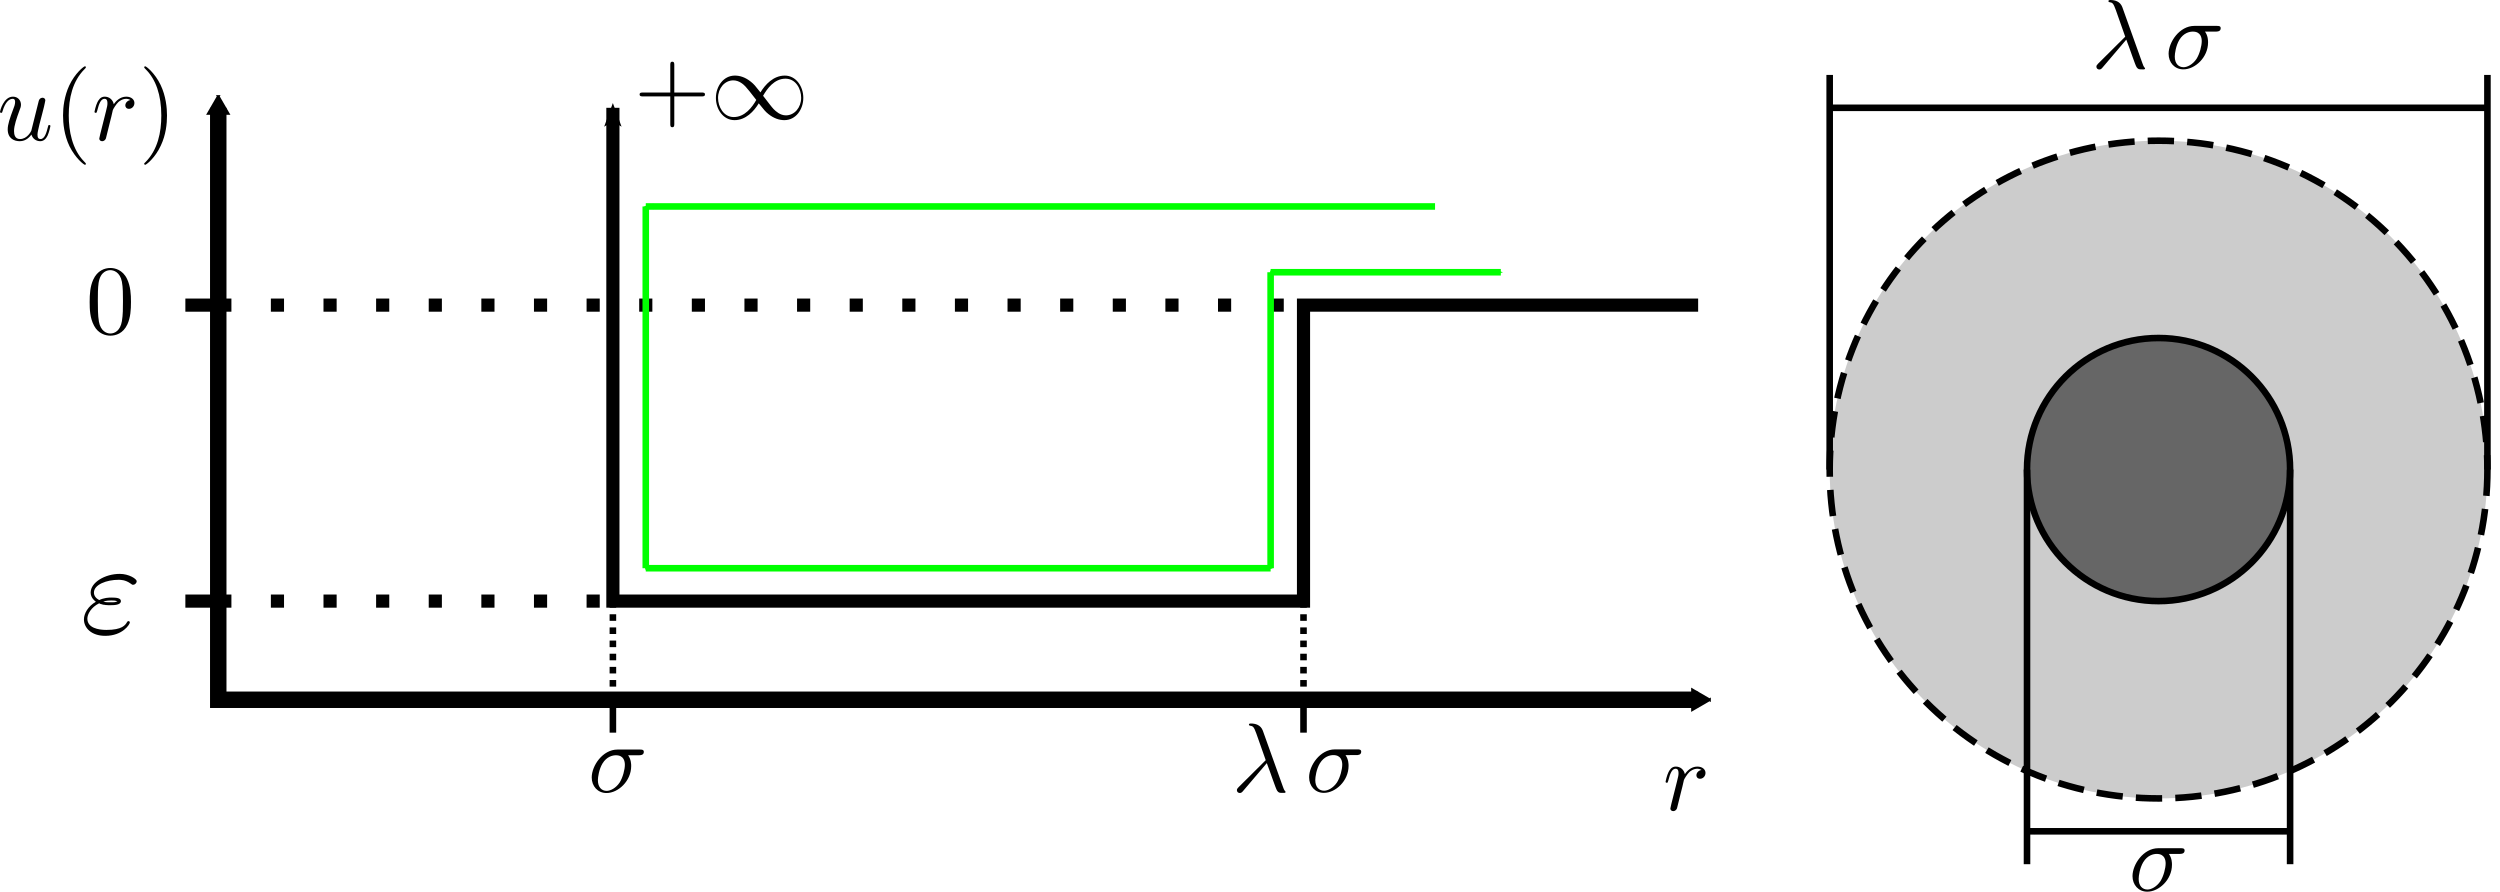 <?xml version="1.0" encoding="UTF-8" standalone="no"?>
<!-- Created with Inkscape (http://www.inkscape.org/) -->

<svg
   xmlns:ns0="http://www.iki.fi/pav/software/textext/"
   xmlns:dc="http://purl.org/dc/elements/1.1/"
   xmlns:cc="http://creativecommons.org/ns#"
   xmlns:rdf="http://www.w3.org/1999/02/22-rdf-syntax-ns#"
   xmlns:svg="http://www.w3.org/2000/svg"
   xmlns="http://www.w3.org/2000/svg"
   xmlns:xlink="http://www.w3.org/1999/xlink"
   xmlns:sodipodi="http://sodipodi.sourceforge.net/DTD/sodipodi-0.dtd"
   xmlns:inkscape="http://www.inkscape.org/namespaces/inkscape"
   width="380.096"
   height="135.57"
   id="svg2"
   version="1.1"
   inkscape:version="0.48.3.1 r9886"
   sodipodi:docname="thinthread.svg"
   inkscape:export-filename="/var/www/htdocs/images/sw.png"
   inkscape:export-xdpi="153.90865"
   inkscape:export-ydpi="153.90865">
  <sodipodi:namedview
     id="base"
     pagecolor="#ffffff"
     bordercolor="#666666"
     borderopacity="1.0"
     inkscape:pageopacity="0.0"
     inkscape:pageshadow="2"
     inkscape:zoom="1.979899"
     inkscape:cx="178.12561"
     inkscape:cy="47.553709"
     inkscape:document-units="px"
     inkscape:current-layer="layer1"
     showgrid="true"
     inkscape:window-width="1280"
     inkscape:window-height="977"
     inkscape:window-x="2558"
     inkscape:window-y="24"
     inkscape:window-maximized="1"
     fit-margin-top="0"
     fit-margin-left="0"
     fit-margin-right="0"
     fit-margin-bottom="0">
    <inkscape:grid
       id="grid2987"
       type="xygrid"
       empspacing="5"
       visible="true"
       enabled="true"
       snapvisiblegridlinesonly="true"
       originx="-151.817px"
       originy="-775.821px" />
  </sodipodi:namedview>
  <defs
     id="defs4">
    <marker
       style="overflow:visible;"
       id="Arrow1Lend"
       refX="0.0"
       refY="0.0"
       orient="auto"
       inkscape:stockid="Arrow1Lend">
      <path
         transform="scale(0.8) rotate(180) translate(12.5,0)"
         style="fill-rule:evenodd;stroke:#000000;stroke-width:1.0pt;"
         d="M 0.0,0.0 L 5.0,-5.0 L -12.5,0.0 L 5.0,5.0 L 0.0,0.0 z "
         id="path4138" />
    </marker>
    <marker
       inkscape:stockid="Arrow1Mstart"
       orient="auto"
       refY="0"
       refX="0"
       id="Arrow1Mstart"
       style="overflow:visible">
      <path
         id="path4163"
         d="M 0,0 5,-5 -12.5,0 5,5 0,0 z"
         style="fill-rule:evenodd;stroke:#000000;stroke-width:1pt"
         transform="matrix(0.4,0,0,0.4,4,0)"
         inkscape:connector-curvature="0" />
    </marker>
    <marker
       inkscape:stockid="Arrow1Mend"
       orient="auto"
       refY="0"
       refX="0"
       id="Arrow1Mend"
       style="overflow:visible">
      <path
         id="path4166"
         d="M 0,0 5,-5 -12.5,0 5,5 0,0 z"
         style="fill-rule:evenodd;stroke:#000000;stroke-width:1pt"
         transform="matrix(-0.4,0,0,-0.4,-4,0)"
         inkscape:connector-curvature="0" />
    </marker>
    <marker
       inkscape:stockid="Arrow2Send"
       orient="auto"
       refY="0"
       refX="0"
       id="Arrow2Send"
       style="overflow:visible">
      <path
         id="path3940"
         style="fill-rule:evenodd;stroke-width:0.625;stroke-linejoin:round"
         d="M 8.719,4.034 -2.207,0.016 8.719,-4.002 c -1.745,2.372 -1.735,5.617 -6e-7,8.035 z"
         transform="matrix(-0.3,0,0,-0.3,0.69,0)"
         inkscape:connector-curvature="0" />
    </marker>
    <marker
       inkscape:stockid="Arrow2Mstart"
       orient="auto"
       refY="0"
       refX="0"
       id="Arrow2Mstart"
       style="overflow:visible">
      <path
         id="path4443"
         style="fill-rule:evenodd;stroke-width:0.625;stroke-linejoin:round"
         d="M 8.719,4.034 -2.207,0.016 8.719,-4.002 c -1.745,2.372 -1.735,5.617 -6e-7,8.035 z"
         transform="scale(0.6,0.6)"
         inkscape:connector-curvature="0" />
    </marker>
    <marker
       style="overflow:visible"
       id="TriangleInM"
       refX="0"
       refY="0"
       orient="auto"
       inkscape:stockid="TriangleInM">
      <path
         transform="scale(-0.4,-0.4)"
         style="fill-rule:evenodd;stroke:#000000;stroke-width:1pt"
         d="m 5.77,0 -8.65,5 0,-10 8.65,5 z"
         id="path3903"
         inkscape:connector-curvature="0" />
    </marker>
    <marker
       style="overflow:visible"
       id="TriangleOutM"
       refX="0"
       refY="0"
       orient="auto"
       inkscape:stockid="TriangleOutM">
      <path
         transform="scale(0.4,0.4)"
         style="fill-rule:evenodd;stroke:#000000;stroke-width:1pt"
         d="m 5.77,0 -8.65,5 0,-10 8.65,5 z"
         id="path3912"
         inkscape:connector-curvature="0" />
    </marker>
    <marker
       style="overflow:visible"
       id="Arrow2Mend"
       refX="0"
       refY="0"
       orient="auto"
       inkscape:stockid="Arrow2Mend">
      <path
         transform="scale(-0.6,-0.6)"
         d="M 8.719,4.034 -2.207,0.016 8.719,-4.002 c -1.745,2.372 -1.735,5.617 -6e-7,8.035 z"
         style="fill-rule:evenodd;stroke-width:0.625;stroke-linejoin:round"
         id="path3794"
         inkscape:connector-curvature="0" />
    </marker>
    <marker
       style="overflow:visible"
       id="Arrow2Mend-3"
       refX="0"
       refY="0"
       orient="auto"
       inkscape:stockid="Arrow2Mend">
      <path
         transform="scale(-0.6,-0.6)"
         d="M 8.719,4.034 -2.207,0.016 8.719,-4.002 c -1.745,2.372 -1.735,5.617 -6e-7,8.035 z"
         style="fill-rule:evenodd;stroke-width:0.625;stroke-linejoin:round"
         id="path3794-6"
         inkscape:connector-curvature="0" />
    </marker>
    <marker
       style="overflow:visible"
       id="Arrow2Mend-3-2"
       refX="0"
       refY="0"
       orient="auto"
       inkscape:stockid="Arrow2Mend">
      <path
         transform="scale(-0.6,-0.6)"
         d="M 8.719,4.034 -2.207,0.016 8.719,-4.002 c -1.745,2.372 -1.735,5.617 -6e-7,8.035 z"
         style="fill-rule:evenodd;stroke-width:0.625;stroke-linejoin:round"
         id="path3794-6-4"
         inkscape:connector-curvature="0" />
    </marker>
    <marker
       inkscape:stockid="Arrow1MendV"
       orient="auto"
       refY="0"
       refX="0"
       id="Arrow1MendV"
       style="overflow:visible">
      <path
         id="path5430"
         d="M 0,0 5,-5 -12.5,0 5,5 0,0 z"
         style="stroke:#00ff00;stroke-width:1pt;fill:#00ff00;fill-rule:evenodd"
         transform="matrix(-0.4,0,0,-0.4,-4,0)"
         inkscape:connector-curvature="0" />
    </marker>
    <marker
       inkscape:stockid="Arrow1MendC"
       orient="auto"
       refY="0"
       refX="0"
       id="Arrow1MendC"
       style="overflow:visible">
      <path
         id="path5433"
         d="M 0,0 5,-5 -12.5,0 5,5 0,0 z"
         style="stroke:#00ff00;stroke-width:1pt;fill:#00ff00;fill-rule:evenodd"
         transform="matrix(-0.4,0,0,-0.4,-4,0)"
         inkscape:connector-curvature="0" />
    </marker>
    <marker
       inkscape:stockid="Arrow1Mendp"
       orient="auto"
       refY="0"
       refX="0"
       id="Arrow1Mendp"
       style="overflow:visible">
      <path
         id="path5436"
         d="M 0,0 5,-5 -12.5,0 5,5 0,0 z"
         style="stroke:#00ff00;stroke-width:1pt;fill:#00ff00;fill-rule:evenodd"
         transform="matrix(-0.4,0,0,-0.4,-4,0)"
         inkscape:connector-curvature="0" />
    </marker>
    <marker
       inkscape:stockid="Arrow1Mendh"
       orient="auto"
       refY="0"
       refX="0"
       id="Arrow1Mendh"
       style="overflow:visible">
      <path
         id="path5439"
         d="M 0,0 5,-5 -12.5,0 5,5 0,0 z"
         style="stroke:#00ff00;stroke-width:1pt;fill:#00ff00;fill-rule:evenodd"
         transform="matrix(-0.4,0,0,-0.4,-4,0)"
         inkscape:connector-curvature="0" />
    </marker>
    <marker
       inkscape:stockid="Arrow1Mendd"
       orient="auto"
       refY="0"
       refX="0"
       id="Arrow1Mendd"
       style="overflow:visible">
      <path
         id="path5442"
         d="M 0,0 5,-5 -12.5,0 5,5 0,0 z"
         style="stroke:#00ff00;stroke-width:1pt;fill:#00ff00;fill-rule:evenodd"
         transform="matrix(-0.4,0,0,-0.4,-4,0)"
         inkscape:connector-curvature="0" />
    </marker>
  </defs>
  <g
     id="layer1"
     inkscape:groupmode="layer"
     inkscape:label="Layer 1"
     transform="translate(-151.817,-140.971)">
    <path
       sodipodi:nodetypes="ccc"
       inkscape:connector-curvature="0"
       id="path2985"
       d="m 185,157.362 0,90 225,0"
       style="fill:none;stroke:#000000;stroke-width:2.5;stroke-linecap:butt;stroke-linejoin:miter;stroke-miterlimit:4;stroke-opacity:1;stroke-dasharray:none;marker-start:url(#TriangleInM);marker-end:url(#TriangleOutM)" />
    <path
       sodipodi:nodetypes="ccccc"
       inkscape:connector-curvature="0"
       id="path2989"
       d="m 410,187.362 -60,0 0,45 -105,0 0,-75"
       style="fill:none;stroke:#000000;stroke-width:2;stroke-linecap:butt;stroke-linejoin:miter;stroke-miterlimit:4;stroke-opacity:1;stroke-dasharray:none;marker-end:url(#Arrow2Mend-3)" />
    <g
       transform="matrix(1.5,0,0,1.5,-183.776,-39.872)"
       ns0:text="$u(r)$"
       ns0:preamble="/home/mjki2mb2/inkscape_preamble.tex"
       id="g5396">
      <defs
         id="defs5398">
        <g
           id="g5400">
          <symbol
             style="overflow:visible"
             overflow="visible"
             id="textext-1875b8d5-0">
            <path
               inkscape:connector-curvature="0"
               style="stroke:none"
               d="M 3.484,-0.562 C 3.594,-0.156 3.953,0.109 4.375,0.109 4.719,0.109 4.953,-0.125 5.109,-0.438 5.281,-0.797 5.406,-1.406 5.406,-1.422 c 0,-0.109 -0.078,-0.109 -0.109,-0.109 -0.109,0 -0.109,0.047 -0.141,0.188 -0.141,0.562 -0.328,1.234 -0.75,1.234 -0.203,0 -0.312,-0.125 -0.312,-0.453 0,-0.219 0.125,-0.688 0.203,-1.047 L 4.578,-2.688 C 4.609,-2.828 4.703,-3.203 4.75,-3.359 4.797,-3.594 4.891,-3.969 4.891,-4.031 c 0,-0.172 -0.141,-0.266 -0.281,-0.266 -0.047,0 -0.312,0.016 -0.391,0.344 -0.188,0.734 -0.625,2.484 -0.75,3 -0.016,0.047 -0.406,0.844 -1.141,0.844 -0.516,0 -0.609,-0.453 -0.609,-0.812 0,-0.562 0.281,-1.344 0.531,-2.031 0.125,-0.312 0.172,-0.453 0.172,-0.641 0,-0.438 -0.312,-0.812 -0.812,-0.812 -0.953,0 -1.312,1.453 -1.312,1.531 0,0.109 0.094,0.109 0.109,0.109 0.109,0 0.109,-0.031 0.156,-0.188 0.25,-0.859 0.641,-1.234 1.016,-1.234 0.094,0 0.25,0.016 0.25,0.328 0,0.234 -0.109,0.531 -0.172,0.672 -0.375,1 -0.578,1.609 -0.578,2.094 0,0.953 0.688,1.203 1.219,1.203 0.656,0 1.016,-0.453 1.188,-0.672 z m 0,0"
               id="path5403" />
          </symbol>
          <symbol
             style="overflow:visible"
             overflow="visible"
             id="textext-1875b8d5-1">
            <path
               inkscape:connector-curvature="0"
               style="stroke:none"
               d="m 0.875,-0.594 c -0.031,0.156 -0.094,0.391 -0.094,0.438 0,0.172 0.141,0.266 0.297,0.266 0.125,0 0.297,-0.078 0.375,-0.281 C 1.469,-0.203 1.797,-1.562 1.844,-1.75 c 0.078,-0.328 0.266,-1.016 0.312,-1.297 0.047,-0.125 0.328,-0.594 0.562,-0.812 0.078,-0.062 0.375,-0.328 0.797,-0.328 0.266,0 0.406,0.125 0.422,0.125 -0.297,0.047 -0.516,0.281 -0.516,0.547 0,0.156 0.109,0.344 0.375,0.344 0.266,0 0.547,-0.234 0.547,-0.594 0,-0.344 -0.312,-0.641 -0.828,-0.641 C 2.875,-4.406 2.438,-3.922 2.25,-3.641 2.156,-4.094 1.797,-4.406 1.328,-4.406 0.875,-4.406 0.688,-4.016 0.594,-3.844 0.422,-3.5 0.297,-2.906 0.297,-2.875 c 0,0.109 0.094,0.109 0.109,0.109 0.109,0 0.109,-0.016 0.172,-0.234 0.172,-0.703 0.375,-1.188 0.734,-1.188 0.156,0 0.297,0.078 0.297,0.453 0,0.219 -0.031,0.328 -0.156,0.844 z m 0,0"
               id="path5406" />
          </symbol>
          <symbol
             style="overflow:visible"
             overflow="visible"
             id="textext-1875b8d5-2">
            <path
               inkscape:connector-curvature="0"
               style="stroke:none"
               d="m 3.297,2.391 c 0,-0.031 0,-0.047 -0.172,-0.219 C 1.891,0.922 1.562,-0.969 1.562,-2.5 c 0,-1.734 0.375,-3.469 1.609,-4.703 0.125,-0.125 0.125,-0.141 0.125,-0.172 0,-0.078 -0.031,-0.109 -0.094,-0.109 -0.109,0 -1,0.688 -1.594,1.953 -0.5,1.094 -0.625,2.203 -0.625,3.031 0,0.781 0.109,1.984 0.656,3.125 C 2.25,1.844 3.094,2.5 3.203,2.5 c 0.062,0 0.094,-0.031 0.094,-0.109 z m 0,0"
               id="path5409" />
          </symbol>
          <symbol
             style="overflow:visible"
             overflow="visible"
             id="textext-1875b8d5-3">
            <path
               inkscape:connector-curvature="0"
               style="stroke:none"
               d="m 2.875,-2.5 c 0,-0.766 -0.109,-1.969 -0.656,-3.109 -0.594,-1.219 -1.453,-1.875 -1.547,-1.875 -0.062,0 -0.109,0.047 -0.109,0.109 0,0.031 0,0.047 0.188,0.234 0.984,0.984 1.547,2.562 1.547,4.641 0,1.719 -0.359,3.469 -1.594,4.719 C 0.562,2.344 0.562,2.359 0.562,2.391 0.562,2.453 0.609,2.5 0.672,2.5 0.766,2.5 1.672,1.812 2.25,0.547 2.766,-0.547 2.875,-1.656 2.875,-2.5 z m 0,0"
               id="path5412" />
          </symbol>
        </g>
      </defs>
      <g
         id="textext-1875b8d5-4">
        <g
           style="fill:#000000;fill-opacity:1"
           id="g5415">
          <use
             height="1052.362"
             width="744.094"
             xlink:href="#textext-1875b8d5-0"
             x="223.432"
             y="134.765"
             id="use5417" />
        </g>
        <g
           style="fill:#000000;fill-opacity:1"
           id="g5419">
          <use
             height="1052.362"
             width="744.094"
             xlink:href="#textext-1875b8d5-2"
             x="229.135"
             y="134.765"
             id="use5421" />
        </g>
        <g
           style="fill:#000000;fill-opacity:1"
           id="g5423">
          <use
             height="1052.362"
             width="744.094"
             xlink:href="#textext-1875b8d5-1"
             x="233.01"
             y="134.765"
             id="use5425" />
        </g>
        <g
           style="fill:#000000;fill-opacity:1"
           id="g5427">
          <use
             height="1052.362"
             width="744.094"
             xlink:href="#textext-1875b8d5-3"
             x="237.781"
             y="134.765"
             id="use5429" />
        </g>
      </g>
    </g>
    <g
       id="g5945"
       ns0:preamble="/home/mjki2mb2/inkscape_preamble.tex"
       ns0:text="$r$"
       transform="matrix(1.5,0,0,1.5,69.456,61.981)">
      <defs
         id="defs5947">
        <g
           id="g5949">
          <symbol
             id="textext-b97eaa9d-0"
             overflow="visible"
             style="overflow:visible">
            <path
               id="path5952"
               d="m 0.875,-0.594 c -0.031,0.156 -0.094,0.391 -0.094,0.438 0,0.172 0.141,0.266 0.297,0.266 0.125,0 0.297,-0.078 0.375,-0.281 C 1.469,-0.203 1.797,-1.562 1.844,-1.75 c 0.078,-0.328 0.266,-1.016 0.312,-1.297 0.047,-0.125 0.328,-0.594 0.562,-0.812 0.078,-0.062 0.375,-0.328 0.797,-0.328 0.266,0 0.406,0.125 0.422,0.125 -0.297,0.047 -0.516,0.281 -0.516,0.547 0,0.156 0.109,0.344 0.375,0.344 0.266,0 0.547,-0.234 0.547,-0.594 0,-0.344 -0.312,-0.641 -0.828,-0.641 C 2.875,-4.406 2.438,-3.922 2.25,-3.641 2.156,-4.094 1.797,-4.406 1.328,-4.406 0.875,-4.406 0.688,-4.016 0.594,-3.844 0.422,-3.5 0.297,-2.906 0.297,-2.875 c 0,0.109 0.094,0.109 0.109,0.109 0.109,0 0.109,-0.016 0.172,-0.234 0.172,-0.703 0.375,-1.188 0.734,-1.188 0.156,0 0.297,0.078 0.297,0.453 0,0.219 -0.031,0.328 -0.156,0.844 z m 0,0"
               style="stroke:none"
               inkscape:connector-curvature="0" />
          </symbol>
        </g>
      </defs>
      <g
         id="textext-b97eaa9d-1">
        <g
           id="g5955"
           style="fill:#000000;fill-opacity:1">
          <use
             id="use5957"
             y="134.765"
             x="223.432"
             xlink:href="#textext-b97eaa9d-0"
             width="744.094"
             height="1052.362" />
        </g>
      </g>
    </g>
    <path
       sodipodi:nodetypes="cc"
       style="fill:none;stroke:#000000;stroke-width:2;stroke-linecap:butt;stroke-linejoin:miter;stroke-miterlimit:4;stroke-opacity:1;stroke-dasharray:none"
       d="m 33.183,36.314 -5,0"
       id="path3056"
       inkscape:connector-curvature="0"
       transform="translate(151.817,151.048)" />
    <g
       transform="matrix(1.5,0,0,1.5,-170.284,-10.471)"
       ns0:text="0"
       ns0:preamble="/home/mjki2mb2/inkscape_preamble.tex"
       id="g3138">
      <defs
         id="defs3140">
        <g
           id="g3142">
          <symbol
             style="overflow:visible"
             overflow="visible"
             id="textext-e02792c1-0">
            <path
               inkscape:connector-curvature="0"
               style="stroke:none"
               d="m 4.578,-3.188 c 0,-0.797 -0.047,-1.594 -0.391,-2.328 -0.453,-0.969 -1.281,-1.125 -1.688,-1.125 -0.609,0 -1.328,0.266 -1.75,1.188 -0.312,0.688 -0.359,1.469 -0.359,2.266 0,0.75 0.031,1.641 0.453,2.406 0.422,0.797 1.156,1 1.641,1 0.531,0 1.297,-0.203 1.734,-1.156 0.312,-0.688 0.359,-1.469 0.359,-2.25 z M 2.484,0 C 2.094,0 1.5,-0.25 1.328,-1.203 1.219,-1.797 1.219,-2.719 1.219,-3.312 c 0,-0.641 0,-1.297 0.078,-1.828 0.188,-1.188 0.938,-1.281 1.188,-1.281 0.328,0 0.984,0.188 1.172,1.172 0.109,0.562 0.109,1.312 0.109,1.938 0,0.75 0,1.422 -0.109,2.062 C 3.5,-0.297 2.938,0 2.484,0 z m 0,0"
               id="path3145" />
          </symbol>
        </g>
      </defs>
      <g
         id="textext-e02792c1-1">
        <g
           style="fill:#000000;fill-opacity:1"
           id="g3148">
          <use
             height="113.244"
             width="263.299"
             xlink:href="#textext-e02792c1-0"
             x="223.432"
             y="134.765"
             id="use3150" />
        </g>
      </g>
    </g>
    <path
       inkscape:connector-curvature="0"
       id="path4030"
       d="m 185,187.362 165,0"
       style="fill:none;stroke:#000000;stroke-width:2;stroke-linecap:butt;stroke-linejoin:miter;stroke-miterlimit:4;stroke-opacity:1;stroke-dasharray:2, 6;stroke-dashoffset:0"
       sodipodi:nodetypes="cc" />
    <g
       id="g4113"
       transform="matrix(1.5,0,0,1.5,-86.93,-43.075)"
       ns0:preamble="/home/mjki2mb2/inkscape_preamble.tex"
       ns0:text="$+\\infty$">
      <defs
         id="defs4115">
        <g
           id="g4117">
          <symbol
             id="textext-a65272d1-0"
             overflow="visible"
             style="overflow:visible">
            <path
               id="path4120"
               d="m 4.078,-2.297 2.781,0 C 7,-2.297 7.188,-2.297 7.188,-2.5 7.188,-2.688 7,-2.688 6.859,-2.688 l -2.781,0 0,-2.797 c 0,-0.141 0,-0.328 -0.203,-0.328 -0.203,0 -0.203,0.188 -0.203,0.328 l 0,2.797 -2.781,0 c -0.141,0 -0.328,0 -0.328,0.188 0,0.203 0.188,0.203 0.328,0.203 l 2.781,0 0,2.797 c 0,0.141 0,0.328 0.203,0.328 0.203,0 0.203,-0.188 0.203,-0.328 z m 0,0"
               style="stroke:none"
               inkscape:connector-curvature="0" />
          </symbol>
          <symbol
             id="textext-a65272d1-1"
             overflow="visible"
             style="overflow:visible">
            <path
               id="path4123"
               d="M 5.062,-2.703 C 4.531,-3.375 4.406,-3.531 4.094,-3.781 c -0.562,-0.453 -1.109,-0.625 -1.625,-0.625 -1.156,0 -1.922,1.094 -1.922,2.266 0,1.141 0.734,2.25 1.891,2.25 1.141,0 1.969,-0.906 2.453,-1.703 0.547,0.672 0.656,0.828 0.969,1.078 0.562,0.453 1.125,0.625 1.625,0.625 1.172,0 1.922,-1.094 1.922,-2.266 0,-1.141 -0.734,-2.25 -1.875,-2.25 -1.156,0 -1.984,0.906 -2.469,1.703 z m 0.266,0.344 c 0.406,-0.719 1.141,-1.734 2.266,-1.734 1.062,0 1.594,1.047 1.594,1.938 0,0.984 -0.672,1.781 -1.547,1.781 C 7.062,-0.375 6.625,-0.781 6.406,-1 6.156,-1.266 5.938,-1.578 5.328,-2.359 z m -0.688,0.422 c -0.406,0.719 -1.156,1.734 -2.281,1.734 -1.047,0 -1.594,-1.047 -1.594,-1.938 0,-0.984 0.672,-1.781 1.547,-1.781 0.578,0 1.031,0.406 1.234,0.625 0.25,0.266 0.484,0.578 1.094,1.359 z m 0,0"
               style="stroke:none"
               inkscape:connector-curvature="0" />
          </symbol>
        </g>
      </defs>
      <g
         id="textext-a65272d1-2">
        <g
           id="g4126"
           style="fill:#000000;fill-opacity:1">
          <use
             id="use4128"
             y="134.765"
             x="223.432"
             xlink:href="#textext-a65272d1-0"
             width="263.299"
             height="113.244" />
        </g>
        <g
           id="g4130"
           style="fill:#000000;fill-opacity:1">
          <use
             id="use4132"
             y="134.765"
             x="231.181"
             xlink:href="#textext-a65272d1-1"
             width="263.299"
             height="113.244" />
        </g>
      </g>
    </g>
    <g
       transform="matrix(1.5,0,0,1.5,-93.929,59.23)"
       ns0:text="$\\sigma$"
       ns0:preamble="/home/mjki2mb2/inkscape_preamble.tex"
       id="g3173">
      <defs
         id="defs3175">
        <g
           id="g3177">
          <symbol
             style="overflow:visible"
             overflow="visible"
             id="textext-fba5b4e2-0">
            <path
               inkscape:connector-curvature="0"
               style="stroke:none"
               d="m 5.156,-3.719 c 0.141,0 0.5,0 0.5,-0.344 0,-0.234 -0.219,-0.234 -0.391,-0.234 l -2.281,0 c -1.5,0 -2.609,1.641 -2.609,2.828 0,0.875 0.594,1.578 1.5,1.578 1.172,0 2.5,-1.203 2.5,-2.734 0,-0.172 0,-0.656 -0.312,-1.094 z M 1.891,-0.109 C 1.391,-0.109 1,-0.469 1,-1.188 c 0,-0.297 0.109,-1.109 0.469,-1.703 0.422,-0.688 1.016,-0.828 1.359,-0.828 0.828,0 0.906,0.656 0.906,0.969 0,0.469 -0.203,1.281 -0.531,1.797 -0.391,0.578 -0.938,0.844 -1.312,0.844 z m 0,0"
               id="path3180" />
          </symbol>
        </g>
      </defs>
      <g
         id="textext-fba5b4e2-1">
        <g
           style="fill:#000000;fill-opacity:1"
           id="g3183">
          <use
             height="113.244"
             width="263.299"
             xlink:href="#textext-fba5b4e2-0"
             x="223.432"
             y="134.765"
             id="use3185" />
        </g>
      </g>
    </g>
    <g
       id="g3397"
       ns0:preamble="/home/mjki2mb2/inkscape_preamble.tex"
       ns0:text="$\\lambda\\,\\sigma$"
       transform="matrix(1.5,0,0,1.5,3.929,59.206)">
      <defs
         id="defs3399">
        <g
           id="g3401">
          <symbol
             id="textext-c148d750-0"
             overflow="visible"
             style="overflow:visible">
            <path
               id="path3404"
               d="m 3.562,-2.906 c 0.406,1.047 0.891,2.562 1.047,2.797 0.156,0.219 0.25,0.219 0.531,0.219 l 0.219,0 c 0.094,-0.016 0.109,-0.062 0.109,-0.094 0,-0.031 -0.031,-0.062 -0.062,-0.094 C 5.312,-0.188 5.25,-0.344 5.188,-0.531 L 3.156,-6.203 c -0.219,-0.578 -0.75,-0.719 -1.219,-0.719 -0.047,0 -0.188,0 -0.188,0.109 0,0.078 0.078,0.109 0.094,0.109 C 2.172,-6.656 2.25,-6.594 2.5,-5.906 l 0.953,2.703 -2.75,2.734 c -0.109,0.125 -0.172,0.172 -0.172,0.312 0,0.172 0.141,0.281 0.297,0.281 0.156,0 0.25,-0.109 0.328,-0.203 z m 0,0"
               style="stroke:none"
               inkscape:connector-curvature="0" />
          </symbol>
          <symbol
             id="textext-c148d750-1"
             overflow="visible"
             style="overflow:visible">
            <path
               id="path3407"
               d="m 5.156,-3.719 c 0.141,0 0.5,0 0.5,-0.344 0,-0.234 -0.219,-0.234 -0.391,-0.234 l -2.281,0 c -1.5,0 -2.609,1.641 -2.609,2.828 0,0.875 0.594,1.578 1.5,1.578 1.172,0 2.5,-1.203 2.5,-2.734 0,-0.172 0,-0.656 -0.312,-1.094 z M 1.891,-0.109 C 1.391,-0.109 1,-0.469 1,-1.188 c 0,-0.297 0.109,-1.109 0.469,-1.703 0.422,-0.688 1.016,-0.828 1.359,-0.828 0.828,0 0.906,0.656 0.906,0.969 0,0.469 -0.203,1.281 -0.531,1.797 -0.391,0.578 -0.938,0.844 -1.312,0.844 z m 0,0"
               style="stroke:none"
               inkscape:connector-curvature="0" />
          </symbol>
        </g>
      </defs>
      <g
         id="textext-c148d750-2">
        <g
           id="g3410"
           style="fill:#000000;fill-opacity:1">
          <use
             id="use3412"
             y="134.765"
             x="223.432"
             xlink:href="#textext-c148d750-0"
             width="263.299"
             height="113.244" />
        </g>
        <g
           id="g3414"
           style="fill:#000000;fill-opacity:1">
          <use
             id="use3416"
             y="134.765"
             x="230.907"
             xlink:href="#textext-c148d750-1"
             width="263.299"
             height="113.244" />
        </g>
      </g>
    </g>
    <path
       style="fill:none;stroke:#000000;stroke-width:1;stroke-linecap:butt;stroke-linejoin:miter;stroke-miterlimit:4;stroke-opacity:1;stroke-dasharray:1, 1;stroke-dashoffset:0"
       d="m 198.183,81.314 0,15"
       id="path3534"
       inkscape:connector-curvature="0"
       transform="translate(151.817,151.048)" />
    <path
       style="fill:none;stroke:#000000;stroke-width:1;stroke-linecap:butt;stroke-linejoin:miter;stroke-miterlimit:4;stroke-opacity:1;stroke-dasharray:1, 1;stroke-dashoffset:0"
       d="m 93.183,81.314 0,15"
       id="path4340"
       inkscape:connector-curvature="0"
       transform="translate(151.817,151.048)" />
    <path
       style="fill:none;stroke:#000000;stroke-width:1px;stroke-linecap:butt;stroke-linejoin:miter;stroke-opacity:1"
       d="m 93.183,101.314 0,-5"
       id="path4342"
       inkscape:connector-curvature="0"
       transform="translate(151.817,151.048)" />
    <path
       style="fill:none;stroke:#000000;stroke-width:1px;stroke-linecap:butt;stroke-linejoin:miter;stroke-opacity:1;marker-mid:url(#TriangleOutM)"
       d="m 198.183,101.314 0,-5"
       id="path4344"
       inkscape:connector-curvature="0"
       transform="translate(151.817,151.048)" />
    <path
       sodipodi:type="arc"
       style="fill:#cccccc;fill-opacity:1;stroke:#000000;stroke-width:1;stroke-miterlimit:4;stroke-opacity:1;stroke-dasharray:4, 2;stroke-dashoffset:0"
       id="path3927"
       sodipodi:cx="328.18311"
       sodipodi:cy="61.313694"
       sodipodi:rx="50"
       sodipodi:ry="50"
       d="m 378.183,61.314 c 0,27.614 -22.386,50 -50,50 -27.614,0 -50,-22.386 -50,-50 0,-27.614 22.386,-50 50,-50 27.614,0 50,22.386 50,50 z"
       transform="translate(151.817,151.048)" />
    <path
       transform="translate(151.817,151.048)"
       sodipodi:type="arc"
       style="fill:#666666;fill-opacity:1;stroke:#000000;stroke-width:1;stroke-miterlimit:4;stroke-opacity:1;stroke-dasharray:none;stroke-dashoffset:0"
       id="path3927-7"
       sodipodi:cx="328.18311"
       sodipodi:cy="61.313694"
       sodipodi:rx="19.999985"
       sodipodi:ry="19.999985"
       d="m 348.183,61.314 c 0,11.046 -8.954,20 -20,20 -11.046,0 -20,-8.954 -20,-20 0,-11.046 8.954,-20 20,-20 11.046,0 20,8.954 20,20 z" />
    <path
       style="fill:none;stroke:#000000;stroke-width:1px;stroke-linecap:butt;stroke-linejoin:miter;stroke-opacity:1"
       d="m 308.183,61.314 0,60"
       id="path3947"
       inkscape:connector-curvature="0"
       transform="translate(151.817,151.048)" />
    <path
       style="fill:none;stroke:#000000;stroke-width:1px;stroke-linecap:butt;stroke-linejoin:miter;stroke-opacity:1"
       d="m 348.183,61.314 0,60"
       id="path3949"
       inkscape:connector-curvature="0"
       transform="translate(151.817,151.048)" />
    <path
       style="fill:none;stroke:#000000;stroke-width:1px;stroke-linecap:butt;stroke-linejoin:miter;stroke-opacity:1"
       d="m 278.183,61.314 0,-60"
       id="path3951"
       inkscape:connector-curvature="0"
       transform="translate(151.817,151.048)"
       sodipodi:nodetypes="cc" />
    <path
       style="fill:none;stroke:#000000;stroke-width:1px;stroke-linecap:butt;stroke-linejoin:miter;stroke-opacity:1"
       d="m 378.183,61.314 0,-60"
       id="path3953"
       inkscape:connector-curvature="0"
       transform="translate(151.817,151.048)" />
    <path
       style="fill:none;stroke:#000000;stroke-width:1px;stroke-linecap:butt;stroke-linejoin:miter;stroke-opacity:1;marker-start:url(#Arrow1Mstart);marker-end:url(#Arrow1Mend)"
       d="m 430,157.362 100,0"
       id="path3955"
       inkscape:connector-curvature="0" />
    <path
       style="fill:none;stroke:#000000;stroke-width:1px;stroke-linecap:butt;stroke-linejoin:miter;stroke-opacity:1;marker-start:url(#Arrow1Mstart);marker-end:url(#Arrow1Mend)"
       d="m 460,267.362 40,0"
       id="path3957"
       inkscape:connector-curvature="0" />
    <g
       transform="matrix(1.5,0,0,1.5,140.329,74.23)"
       ns0:text="$\\sigma$"
       ns0:preamble="/home/mjki2mb2/inkscape_preamble.tex"
       id="g3173-6">
      <defs
         id="defs3175-0">
        <g
           id="g3177-3">
          <symbol
             style="overflow:visible"
             overflow="visible"
             id="textext-fba5b4e2-0-9">
            <path
               inkscape:connector-curvature="0"
               style="stroke:none"
               d="m 5.156,-3.719 c 0.141,0 0.5,0 0.5,-0.344 0,-0.234 -0.219,-0.234 -0.391,-0.234 l -2.281,0 c -1.5,0 -2.609,1.641 -2.609,2.828 0,0.875 0.594,1.578 1.5,1.578 1.172,0 2.5,-1.203 2.5,-2.734 0,-0.172 0,-0.656 -0.312,-1.094 z M 1.891,-0.109 C 1.391,-0.109 1,-0.469 1,-1.188 c 0,-0.297 0.109,-1.109 0.469,-1.703 0.422,-0.688 1.016,-0.828 1.359,-0.828 0.828,0 0.906,0.656 0.906,0.969 0,0.469 -0.203,1.281 -0.531,1.797 -0.391,0.578 -0.938,0.844 -1.312,0.844 z m 0,0"
               id="path3180-0" />
          </symbol>
        </g>
      </defs>
      <g
         id="textext-fba5b4e2-1-7">
        <g
           style="fill:#000000;fill-opacity:1"
           id="g3183-5">
          <use
             height="113.244"
             width="263.299"
             xlink:href="#textext-fba5b4e2-0-9"
             x="223.432"
             y="134.765"
             id="use3185-4" />
        </g>
      </g>
    </g>
    <g
       id="g3397-2"
       ns0:preamble="/home/mjki2mb2/inkscape_preamble.tex"
       ns0:text="$\\lambda\\,\\sigma$"
       transform="matrix(1.5,0,0,1.5,134.605,-50.794)">
      <defs
         id="defs3399-6">
        <g
           id="g3401-1">
          <symbol
             id="textext-c148d750-0-8"
             overflow="visible"
             style="overflow:visible">
            <path
               id="path3404-4"
               d="m 3.562,-2.906 c 0.406,1.047 0.891,2.562 1.047,2.797 0.156,0.219 0.25,0.219 0.531,0.219 l 0.219,0 c 0.094,-0.016 0.109,-0.062 0.109,-0.094 0,-0.031 -0.031,-0.062 -0.062,-0.094 C 5.312,-0.188 5.25,-0.344 5.188,-0.531 L 3.156,-6.203 c -0.219,-0.578 -0.75,-0.719 -1.219,-0.719 -0.047,0 -0.188,0 -0.188,0.109 0,0.078 0.078,0.109 0.094,0.109 C 2.172,-6.656 2.25,-6.594 2.5,-5.906 l 0.953,2.703 -2.75,2.734 c -0.109,0.125 -0.172,0.172 -0.172,0.312 0,0.172 0.141,0.281 0.297,0.281 0.156,0 0.25,-0.109 0.328,-0.203 z m 0,0"
               style="stroke:none"
               inkscape:connector-curvature="0" />
          </symbol>
          <symbol
             id="textext-c148d750-1-7"
             overflow="visible"
             style="overflow:visible">
            <path
               id="path3407-8"
               d="m 5.156,-3.719 c 0.141,0 0.5,0 0.5,-0.344 0,-0.234 -0.219,-0.234 -0.391,-0.234 l -2.281,0 c -1.5,0 -2.609,1.641 -2.609,2.828 0,0.875 0.594,1.578 1.5,1.578 1.172,0 2.5,-1.203 2.5,-2.734 0,-0.172 0,-0.656 -0.312,-1.094 z M 1.891,-0.109 C 1.391,-0.109 1,-0.469 1,-1.188 c 0,-0.297 0.109,-1.109 0.469,-1.703 0.422,-0.688 1.016,-0.828 1.359,-0.828 0.828,0 0.906,0.656 0.906,0.969 0,0.469 -0.203,1.281 -0.531,1.797 -0.391,0.578 -0.938,0.844 -1.312,0.844 z m 0,0"
               style="stroke:none"
               inkscape:connector-curvature="0" />
          </symbol>
        </g>
      </defs>
      <g
         id="textext-c148d750-2-0">
        <g
           id="g3410-7"
           style="fill:#000000;fill-opacity:1">
          <use
             id="use3412-9"
             y="134.765"
             x="223.432"
             xlink:href="#textext-c148d750-0-8"
             width="263.299"
             height="113.244" />
        </g>
        <g
           id="g3414-0"
           style="fill:#000000;fill-opacity:1">
          <use
             id="use3416-5"
             y="134.765"
             x="230.907"
             xlink:href="#textext-c148d750-1-7"
             width="263.299"
             height="113.244" />
        </g>
      </g>
    </g>
    <path
       inkscape:connector-curvature="0"
       id="path4030-3"
       d="m 185,232.362 60,0"
       style="fill:none;stroke:#000000;stroke-width:2;stroke-linecap:butt;stroke-linejoin:miter;stroke-miterlimit:4;stroke-opacity:1;stroke-dasharray:2, 6;stroke-dashoffset:0"
       sodipodi:nodetypes="cc" />
    <g
       style="font-style:normal;font-variant:normal;font-weight:normal;font-stretch:normal;letter-spacing:normal;word-spacing:normal;text-anchor:start;fill:none;stroke:#000000;stroke-linecap:butt;stroke-linejoin:miter;stroke-miterlimit:10.433;stroke-opacity:1;stroke-dasharray:none;stroke-dashoffset:0"
       id="content"
       transform="matrix(2,0,0,-2,-282.8,1651.462)"
       xml:space="preserve"
       stroke-miterlimit="10.433"
       font-style="normal"
       font-variant="normal"
       font-weight="normal"
       font-stretch="normal"
       font-size-adjust="none"
       letter-spacing="normal"
       word-spacing="normal"
       ns0:text="$\\varepsilon$"
       ns0:preamble="/home/mjki2mb2/textext_preamble.tex">
<path
   style="fill:#000000;stroke-width:0"
   inkscape:connector-curvature="0"
   d="m 224.84,709.38 0.03,-0.01 0.03,-0.01 0.03,-0.02 0.03,-0.01 0.03,-0.01 0.03,0 0.02,-0.01 0.03,-0.01 0.03,-0.01 0.03,0 0.06,-0.02 0.05,0 0.06,-0.01 0.05,-0.01 0.05,0 0.05,0 0.05,-0.01 0.05,0 0.05,0 0.04,0 0.05,0 v 0.22 c -0.22,0 -0.34,0 -0.53,0.05 h 0 c 0.23,0.08 0.44,0.09 0.61,0.09 0.25,0 0.29,-0.01 0.47,-0.06 -0.15,-0.07 -0.17,-0.08 -0.55,-0.08 v -0.22 c 0.26,0 0.81,0 0.81,0.31 0,0.24 -0.35,0.27 -0.73,0.27 -0.21,0 -0.56,-0.02 -0.92,-0.19 -0.23,0.12 -0.4,0.31 -0.4,0.57 0,0.61 0.97,0.97 1.87,0.97 0.16,0 0.52,0 0.91,-0.28 0.11,-0.08 0.13,-0.1 0.2,-0.1 0.13,0 0.27,0.13 0.27,0.27 0,0.19 -0.61,0.56 -1.28,0.56 -1.15,0 -2.22,-0.66 -2.22,-1.42 0,-0.42 0.36,-0.67 0.4,-0.7 -0.59,-0.33 -0.91,-0.89 -0.91,-1.34 0,-0.65 0.57,-1.25 1.62,-1.25 1.32,0 1.87,0.87 1.87,1.02 0,0.06 -0.05,0.1 -0.11,0.1 -0.05,0 -0.08,-0.04 -0.1,-0.07 -0.13,-0.23 -0.37,-0.6 -1.57,-0.6 -0.61,0 -1.45,0.15 -1.45,0.86 0,0.33 0.28,0.86 0.89,1.16 z"
   id="path3253" />
</g>    <path
       sodipodi:nodetypes="cc"
       style="fill:none;stroke:#000000;stroke-width:2;stroke-linecap:butt;stroke-linejoin:miter;stroke-miterlimit:4;stroke-opacity:1;stroke-dasharray:none"
       d="m 185,232.362 -5,0"
       id="path3056-9"
       inkscape:connector-curvature="0" />
    <path
       transform="translate(151.817,140.971)"
       inkscape:connector-curvature="0"
       id="path4995"
       d="m 218.183,31.391 -120,1e-6"
       style="stroke-linejoin:miter;marker-end:url(#Arrow1Mendh);stroke-opacity:1;stroke:#00ff00;stroke-linecap:butt;stroke-width:1px;fill:#008080" />
    <path
       sodipodi:nodetypes="cc"
       inkscape:connector-curvature="0"
       id="path4997"
       d="m 250,172.362 0,55"
       style="stroke-linejoin:miter;marker-end:url(#Arrow1MendC);stroke-opacity:1;stroke:#00ff00;stroke-linecap:butt;stroke-width:1px;fill:#008080" />
    <path
       sodipodi:nodetypes="cc"
       inkscape:connector-curvature="0"
       id="path4999"
       d="m 250,227.362 95,0"
       style="stroke-linejoin:miter;marker-end:url(#Arrow1MendV);stroke-opacity:1;stroke:#00ff00;stroke-linecap:butt;stroke-width:1px;fill:#008080" />
    <path
       sodipodi:nodetypes="cc"
       inkscape:connector-curvature="0"
       id="path5001"
       d="m 345,227.362 0,-45"
       style="stroke-linejoin:miter;marker-end:url(#Arrow1Mendd);stroke-opacity:1;stroke:#00ff00;stroke-linecap:butt;stroke-width:1px;fill:#008080" />
    <path
       sodipodi:nodetypes="cc"
       inkscape:connector-curvature="0"
       id="path5003"
       d="m 345,182.362 35,0"
       style="stroke-linejoin:miter;marker-end:url(#Arrow1Mendp);stroke-opacity:1;stroke:#00ff00;stroke-linecap:butt;stroke-width:1px;fill:#008080" />
  </g>
</svg>
